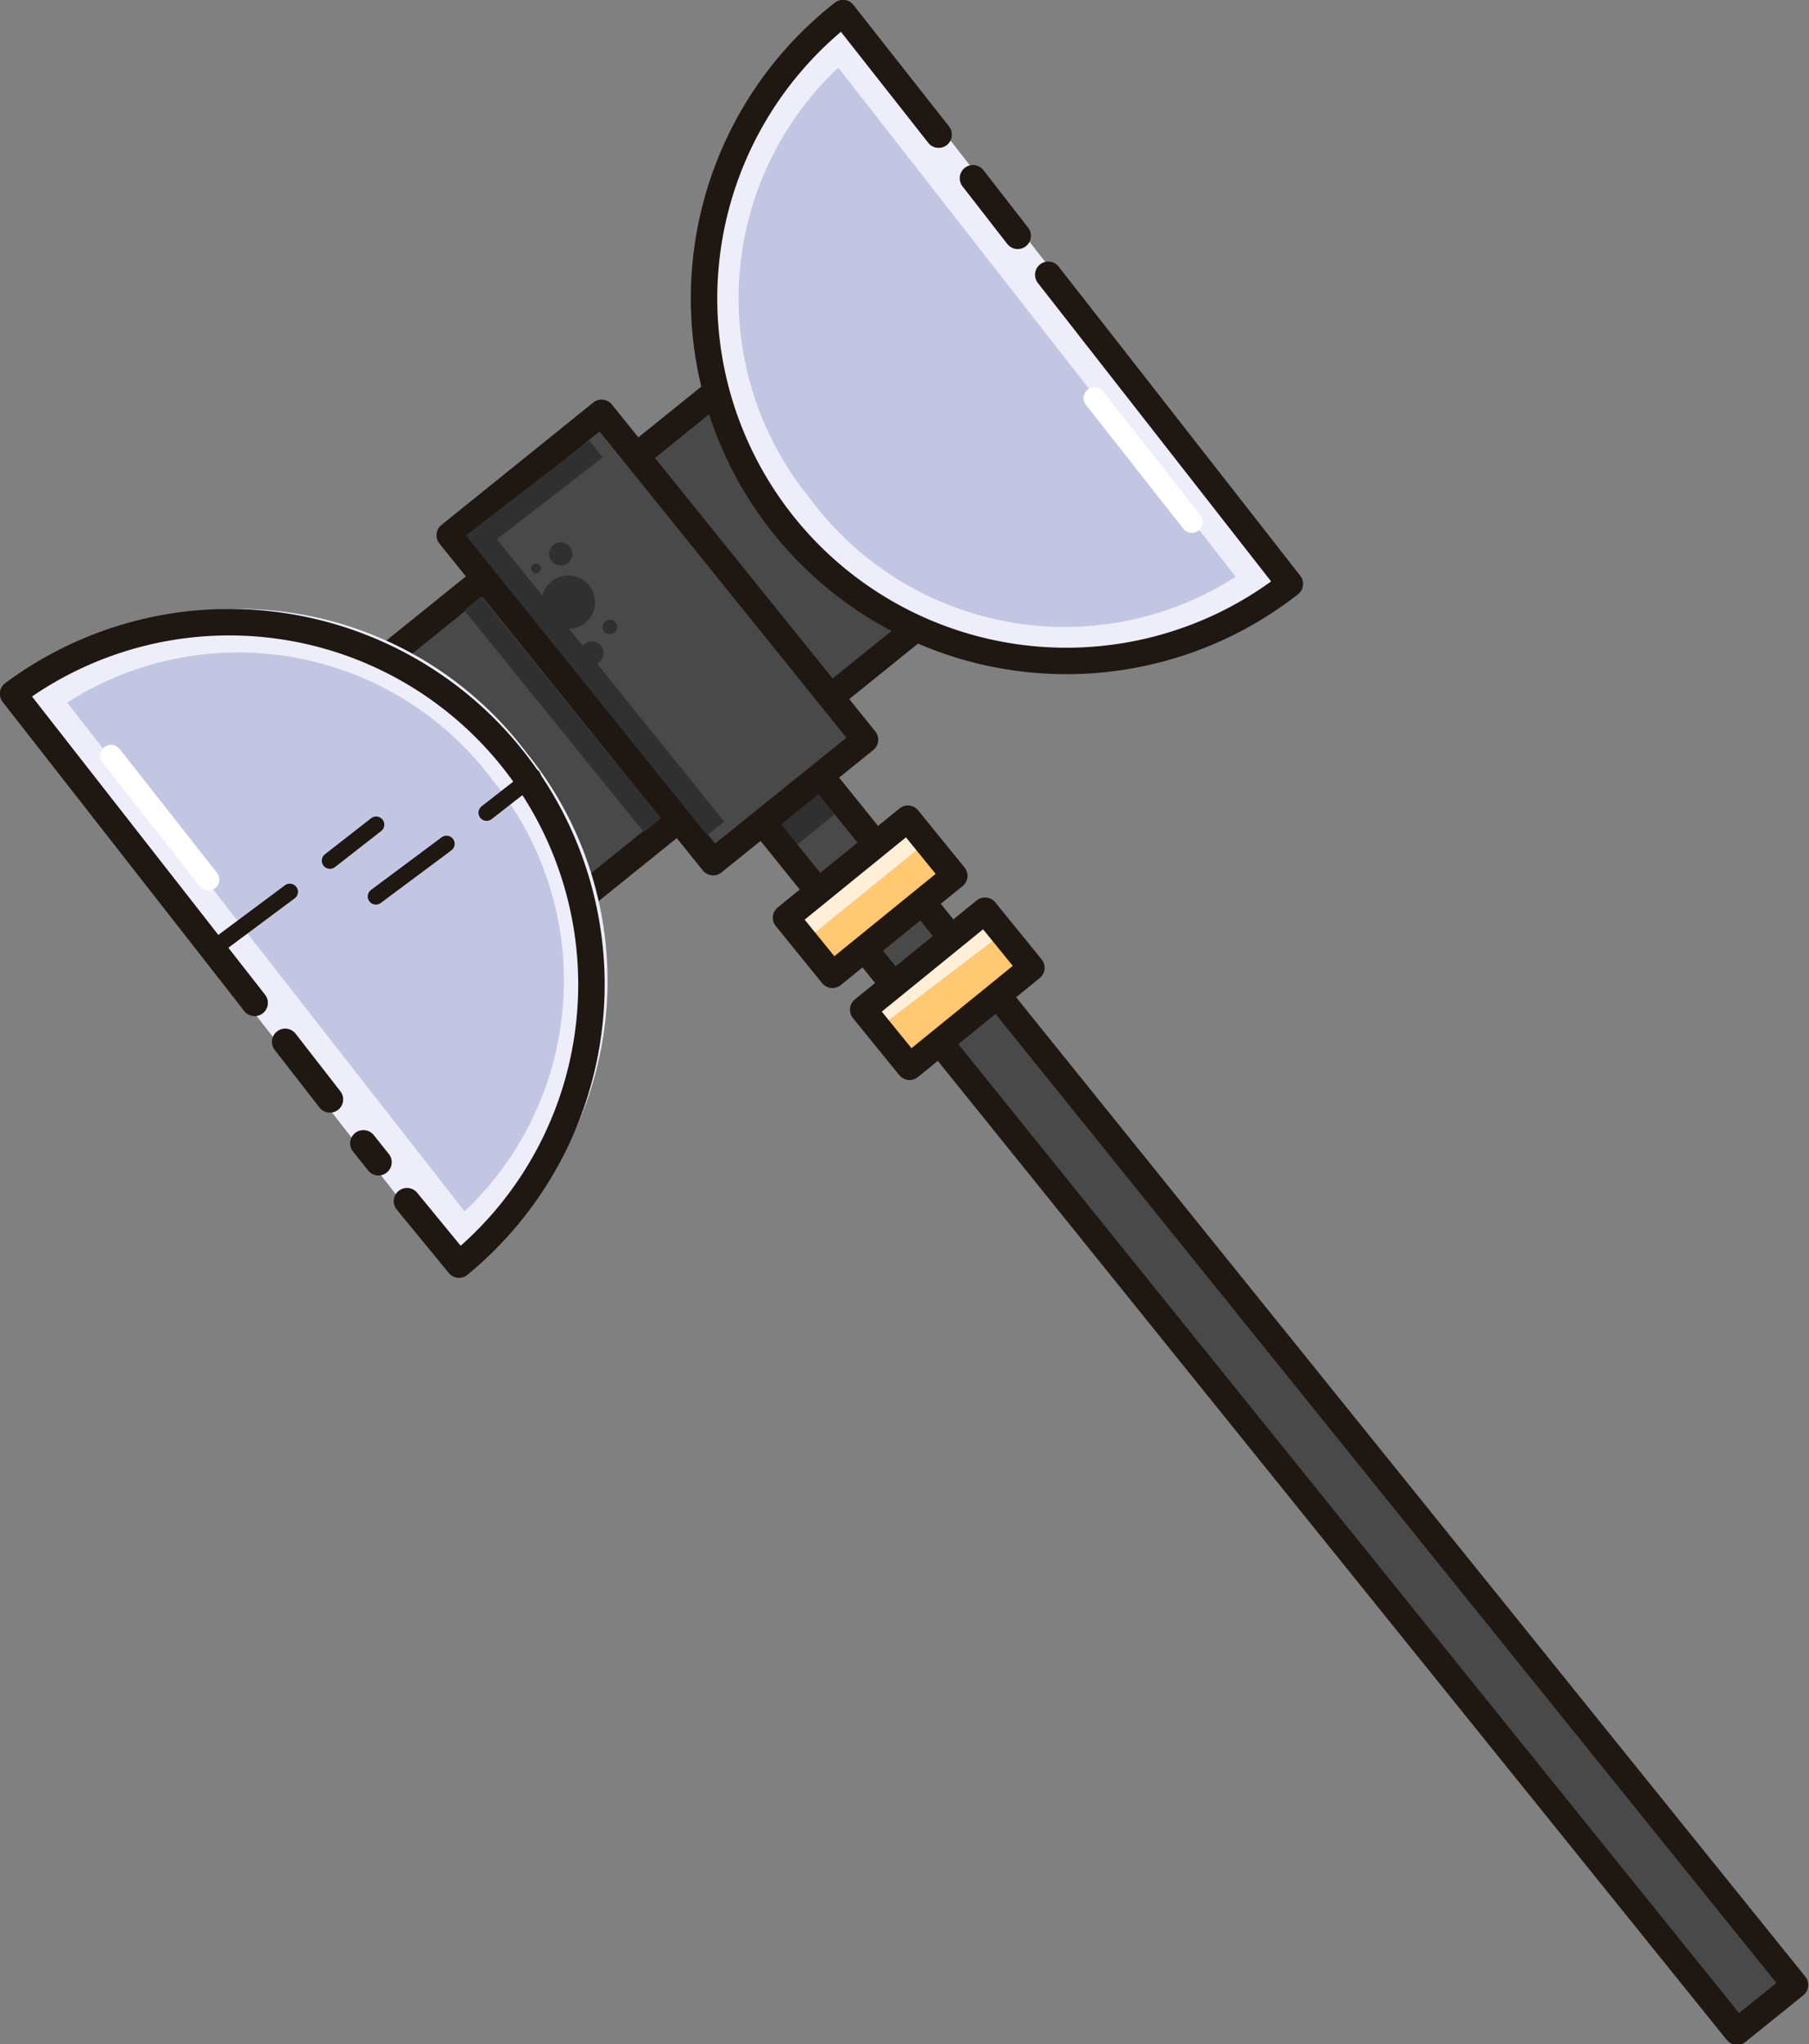 <svg xmlns="http://www.w3.org/2000/svg" viewBox="0 0 62.23 70.3"><rect x="0" y="0" width="62.23" height="70.3" fill="#808080" stroke="none"/><defs><style>.cls-1{fill:#494949;}.cls-10,.cls-2,.cls-6,.cls-8,.cls-9{fill:none;}.cls-10,.cls-2{stroke:#1f1712;}.cls-10,.cls-2,.cls-9{stroke-linecap:round;stroke-linejoin:round;}.cls-2{stroke-width:0.91px;}.cls-3{fill:#303030;}.cls-4{fill:#ffc871;}.cls-5{fill:#ffefd7;}.cls-6{stroke:#303030;}.cls-6,.cls-8{stroke-miterlimit:10;}.cls-6,.cls-9{stroke-width:0.75px;}.cls-7{fill:#c3c6e3;}.cls-8{stroke:#edeef9;stroke-width:1.5px;}.cls-9{stroke:#fff;}.cls-10{stroke-width:0.56px;}</style></defs><title>Asset 17</title><g id="Layer_2" data-name="Layer 2"><g id="Layer_1-2" data-name="Layer 1"><rect class="cls-1" x="15.02" y="16.77" width="14.8" height="10.65" transform="translate(-8.9 18.96) rotate(-38.87)"/><rect class="cls-2" x="15.02" y="16.77" width="14.8" height="10.65" transform="translate(-8.9 18.96) rotate(-38.87)"/><rect class="cls-1" x="42.28" y="20.33" width="2.56" height="54.8" transform="translate(-20.31 37.91) rotate(-38.87)"/><polygon class="cls-3" points="29.09 27.7 27.1 29.31 25.36 27.22 27.35 25.61 29.09 27.7"/><rect class="cls-2" x="42.28" y="20.33" width="2.56" height="54.8" transform="translate(-20.31 37.91) rotate(-38.87)"/><rect class="cls-1" x="19.26" y="14.7" width="6.71" height="14.44" transform="translate(-8.75 19.05) rotate(-38.87)"/><rect class="cls-2" x="19.26" y="14.7" width="6.71" height="14.44" transform="translate(-8.75 19.05) rotate(-38.87)"/><rect class="cls-4" x="27.23" y="29.57" width="5.4" height="2.53" transform="translate(-12.74 25.78) rotate(-39.09)"/><polygon class="cls-5" points="31.87 28.96 27.68 32.36 27.04 31.56 31.23 28.15 31.87 28.96"/><rect class="cls-2" x="27.23" y="29.57" width="5.4" height="2.53" transform="translate(-12.74 25.78) rotate(-39.09)"/><rect class="cls-4" x="29.89" y="32.74" width="5.4" height="2.53" transform="translate(-14.15 28.16) rotate(-39.09)"/><polygon class="cls-5" points="34.5 32.09 30.25 35.33 29.7 34.73 33.88 31.32 34.5 32.09"/><rect class="cls-2" x="29.89" y="32.74" width="5.4" height="2.53" transform="translate(-14.15 28.16) rotate(-39.09)"/><polyline class="cls-6" points="24.62 28.49 16.56 18.48 20.5 15.44"/><line class="cls-6" x1="22.44" y1="28.38" x2="16.26" y2="20.75"/><path class="cls-7" d="M.45,23.86A12.46,12.46,0,0,1,15.79,43.49Z"/><path class="cls-8" d="M1.23,24a11.66,11.66,0,0,1,16.3,2.36,11.67,11.67,0,0,1-1.65,16.39Z"/><line class="cls-2" x1="11.35" y1="37.81" x2="9.81" y2="35.83"/><line class="cls-2" x1="13.02" y1="39.97" x2="12.5" y2="39.32"/><path class="cls-2" d="M8.76,34.49.45,23.86A12.46,12.46,0,0,1,15.79,43.49L14,41.31"/><line class="cls-9" x1="3.82" y1="25.99" x2="7.17" y2="30.25"/><path class="cls-7" d="M44.37,20.08A12.46,12.46,0,1,1,29,.45Z"/><path class="cls-8" d="M43.59,20a11.65,11.65,0,0,1-16.3-2.37A11.64,11.64,0,0,1,28.94,1.24Z"/><line class="cls-2" x1="33.47" y1="6.13" x2="35.01" y2="8.11"/><path class="cls-2" d="M36.06,9.45l8.31,10.63A12.46,12.46,0,1,1,29,.45l3.29,4.18"/><line class="cls-9" x1="41" y1="17.95" x2="37.65" y2="13.69"/><circle class="cls-3" cx="19.55" cy="20.71" r="0.92"/><circle class="cls-3" cx="20.36" cy="22.46" r="0.4"/><circle class="cls-3" cx="19.29" cy="19.05" r="0.4"/><circle class="cls-3" cx="20.98" cy="21.56" r="0.25"/><circle class="cls-3" cx="18.44" cy="19.55" r="0.17"/><line class="cls-10" x1="7.54" y1="32.48" x2="9.97" y2="30.67"/><line class="cls-10" x1="11.35" y1="29.6" x2="12.94" y2="28.36"/><line class="cls-10" x1="12.93" y1="30.83" x2="15.36" y2="29.02"/><line class="cls-10" x1="16.74" y1="27.95" x2="18.33" y2="26.71"/></g></g></svg>